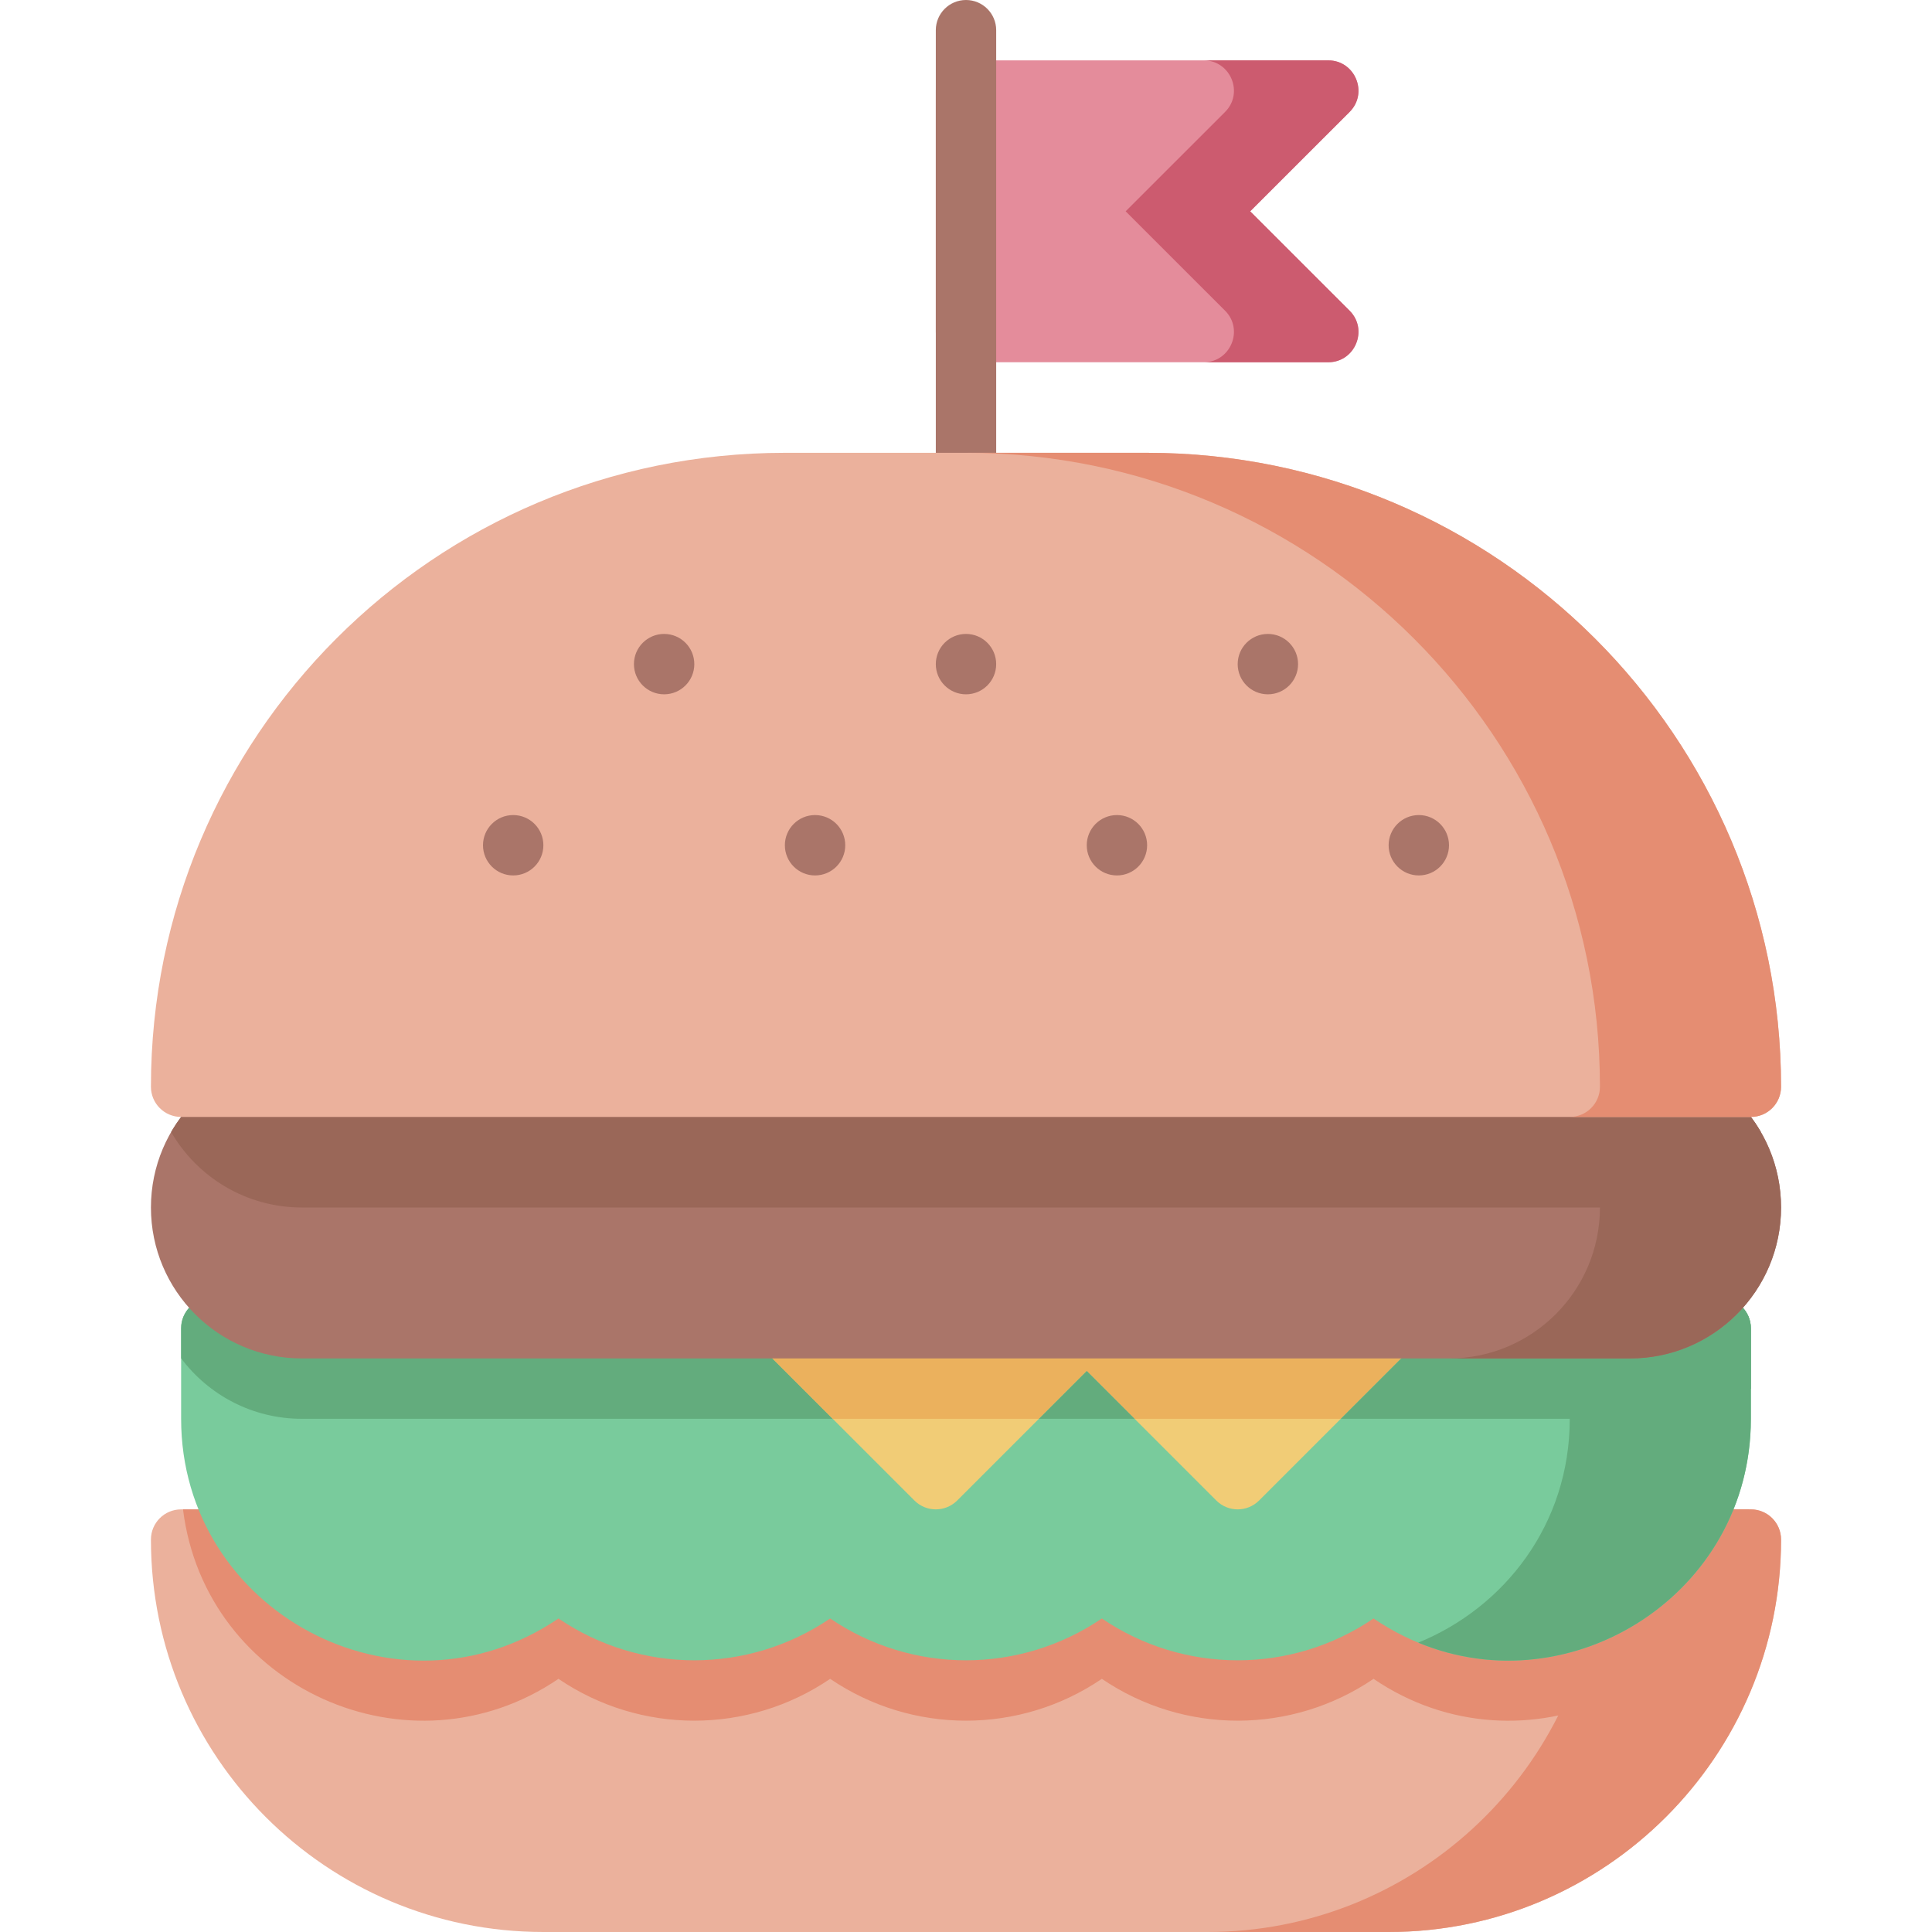 <svg id="Layer_1" enable-background="new 0 0 512 512" height="512" viewBox="0 0 512 512" width="512" xmlns="http://www.w3.org/2000/svg"><g><path d="m472 408c0 57.35-46.65 104-104 104h-224c-57.465 0-104-46.494-104-104 0-4.42 3.58-8 8-8h18.04c2.62 0 5.07 1.28 6.56 3.42 16.177 23.194 48.727 27.442 70.25 9.34 2.98-2.49 7.32-2.49 10.3 0 17.82 14.987 43.899 14.972 61.7 0 2.98-2.49 7.32-2.49 10.3 0 17.82 14.987 43.898 14.972 61.7 0 2.98-2.49 7.32-2.49 10.3 0 17.82 14.987 43.898 14.972 61.7 0 2.98-2.49 7.32-2.49 10.3 0 21.556 18.129 54.097 13.82 70.25-9.34 1.49-2.14 3.94-3.42 6.56-3.42h18.04c4.42 0 8 3.58 8 8z" fill="#ebb19c"/><path d="m472 408c0 57.35-46.65 104-104 104h-48c54.03 0 98.57-41.41 103.53-94.17 6.11-3.41 11.57-8.24 15.87-14.41 1.49-2.14 3.94-3.42 6.56-3.42h18.04c4.42 0 8 3.58 8 8z" fill="#e58d72"/><path d="m357.66 82.34c5.022 5.022 1.456 13.66-5.66 13.66h-96c-4.42 0-8-3.58-8-8v-64c0-4.42 3.58-8 8-8h96c7.102 0 10.692 8.628 5.66 13.66l-26.35 26.34z" fill="#e48c9b"/><path d="m331.31 56 26.35-26.34c5.022-5.022 1.456-13.66-5.66-13.66h-33c7.102 0 10.692 8.628 5.66 13.66l-26.35 26.34 26.35 26.34c5.022 5.022 1.456 13.66-5.66 13.66h33c7.102 0 10.692-8.628 5.66-13.66z" fill="#cc5b6f"/><path d="m256 136c-4.418 0-8-3.582-8-8v-120c0-4.418 3.582-8 8-8s8 3.582 8 8v120c0 4.418-3.582 8-8 8z" fill="#aa7569"/><path d="m463.5 400c-5.848 47.289-60.059 71.737-99.5 44.91-21.694 14.756-50.227 14.809-72 0-21.694 14.756-50.227 14.809-72 0-21.694 14.756-50.227 14.809-72 0-39.42 26.812-93.65 2.393-99.5-44.91h17.54c2.62 0 5.07 1.28 6.56 3.42 16.177 23.194 48.727 27.442 70.25 9.34 2.98-2.49 7.32-2.49 10.3 0 17.82 14.987 43.899 14.972 61.7 0 2.98-2.49 7.32-2.49 10.3 0 17.82 14.987 43.898 14.972 61.7 0 2.98-2.49 7.32-2.49 10.3 0 17.82 14.987 43.898 14.972 61.7 0 2.98-2.49 7.32-2.49 10.3 0 21.556 18.129 54.097 13.82 70.25-9.34 1.49-2.14 3.94-3.42 6.56-3.42z" fill="#e58d72"/><path d="m464 352v24c0 50.884-57.306 81.949-100 52.91-21.694 14.756-50.227 14.809-72 0-21.694 14.756-50.227 14.809-72 0-21.694 14.756-50.227 14.809-72 0-42.668 29.022-100-1.987-100-52.91v-24c0-4.42 3.58-8 8-8h400c4.42 0 8 3.58 8 8z" fill="#79cb9c"/><path d="m464 352v24c0 46.3-47.45 76.19-88.16 59.32 22.76-9.27 40.16-31.29 40.16-59.32v-24c0-4.42-3.58-8-8-8h48c4.42 0 8 3.58 8 8z" fill="#63ac7d"/><path d="m373.66 357.66-40 40c-3.129 3.108-8.168 3.132-11.32 0l-34.34-34.34 5.66-5.66c5.025-5.047 1.44-13.66-5.66-13.66h80c7.094 0 10.692 8.606 5.66 13.66z" fill="#f1cc76"/><path d="m293.66 357.66c-8.732 8.732-30.829 30.829-40 40-3.129 3.108-8.168 3.132-11.32 0l-40-40c-5.026-5.048-1.441-13.66 5.66-13.66h80c7.094 0 10.692 8.606 5.66 13.66z" fill="#f1cc76"/><path d="m220.68 376h-140.68c-13.08 0-24.7-6.3-32-16.03v-7.97c0-4.42 3.58-8 8-8h152c-7.093 0-10.692 8.606-5.66 13.66z" fill="#63ac7d"/><path d="m373.66 357.66-18.34 18.34h-54.64l-12.68-12.68-12.68 12.68h-54.64l-18.34-18.34c-5.026-5.048-1.441-13.66 5.66-13.66h160c7.094 0 10.692 8.606 5.66 13.66z" fill="#ebb15d"/><path d="m300.68 376h-25.36l12.68-12.68z" fill="#63ac7d"/><path d="m464 352v16.01c-6.89 5.19-15.22 7.99-24 7.99h-84.68l18.34-18.34c5.025-5.047 1.44-13.66-5.66-13.66h88c4.42 0 8 3.58 8 8z" fill="#63ac7d"/><path d="m80 280h352c22.091 0 40 17.909 40 40 0 22.091-17.909 40-40 40h-352c-22.091 0-40-17.909-40-40 0-22.091 17.909-40 40-40z" fill="#aa7569"/><path d="m466.65 300c-1.76 3.03-3.91 5.82-6.37 8.28-7.24 7.24-17.24 11.72-28.28 11.72h-352c-14.8 0-27.73-8.04-34.65-20 1.76-3.03 3.91-5.82 6.37-8.28 7.24-7.24 17.24-11.72 28.28-11.72h352c14.8 0 27.73 8.04 34.65 20z" fill="#9a6758"/><path d="m472 320c0 11.04-4.48 21.04-11.72 28.28s-17.24 11.72-28.28 11.72h-48c11.04 0 21.04-4.48 28.28-11.72s11.72-17.24 11.72-28.28c0-22.09-17.91-40-40-40h48c22.09 0 40 17.91 40 40z" fill="#9a6758"/><path d="m472 288c0 4.42-3.58 8-8 8h-416c-4.42 0-8-3.58-8-8 0-92.674 74.962-168 168-168h96c92.64 0 168 75.36 168 168z" fill="#ebb19c"/><path d="m472 288c0 4.42-3.58 8-8 8h-48c4.42 0 8-3.58 8-8 0-92.64-75.36-168-168-168h48c92.64 0 168 75.36 168 168z" fill="#e58d72"/><g fill="#aa7569"><circle cx="176" cy="176" r="8"/><circle cx="256" cy="176" r="8"/><circle cx="336" cy="176" r="8"/><circle cx="216" cy="224" r="8"/><circle cx="136" cy="224" r="8"/><circle cx="296" cy="224" r="8"/><circle cx="376" cy="224" r="8"/></g></g></svg>